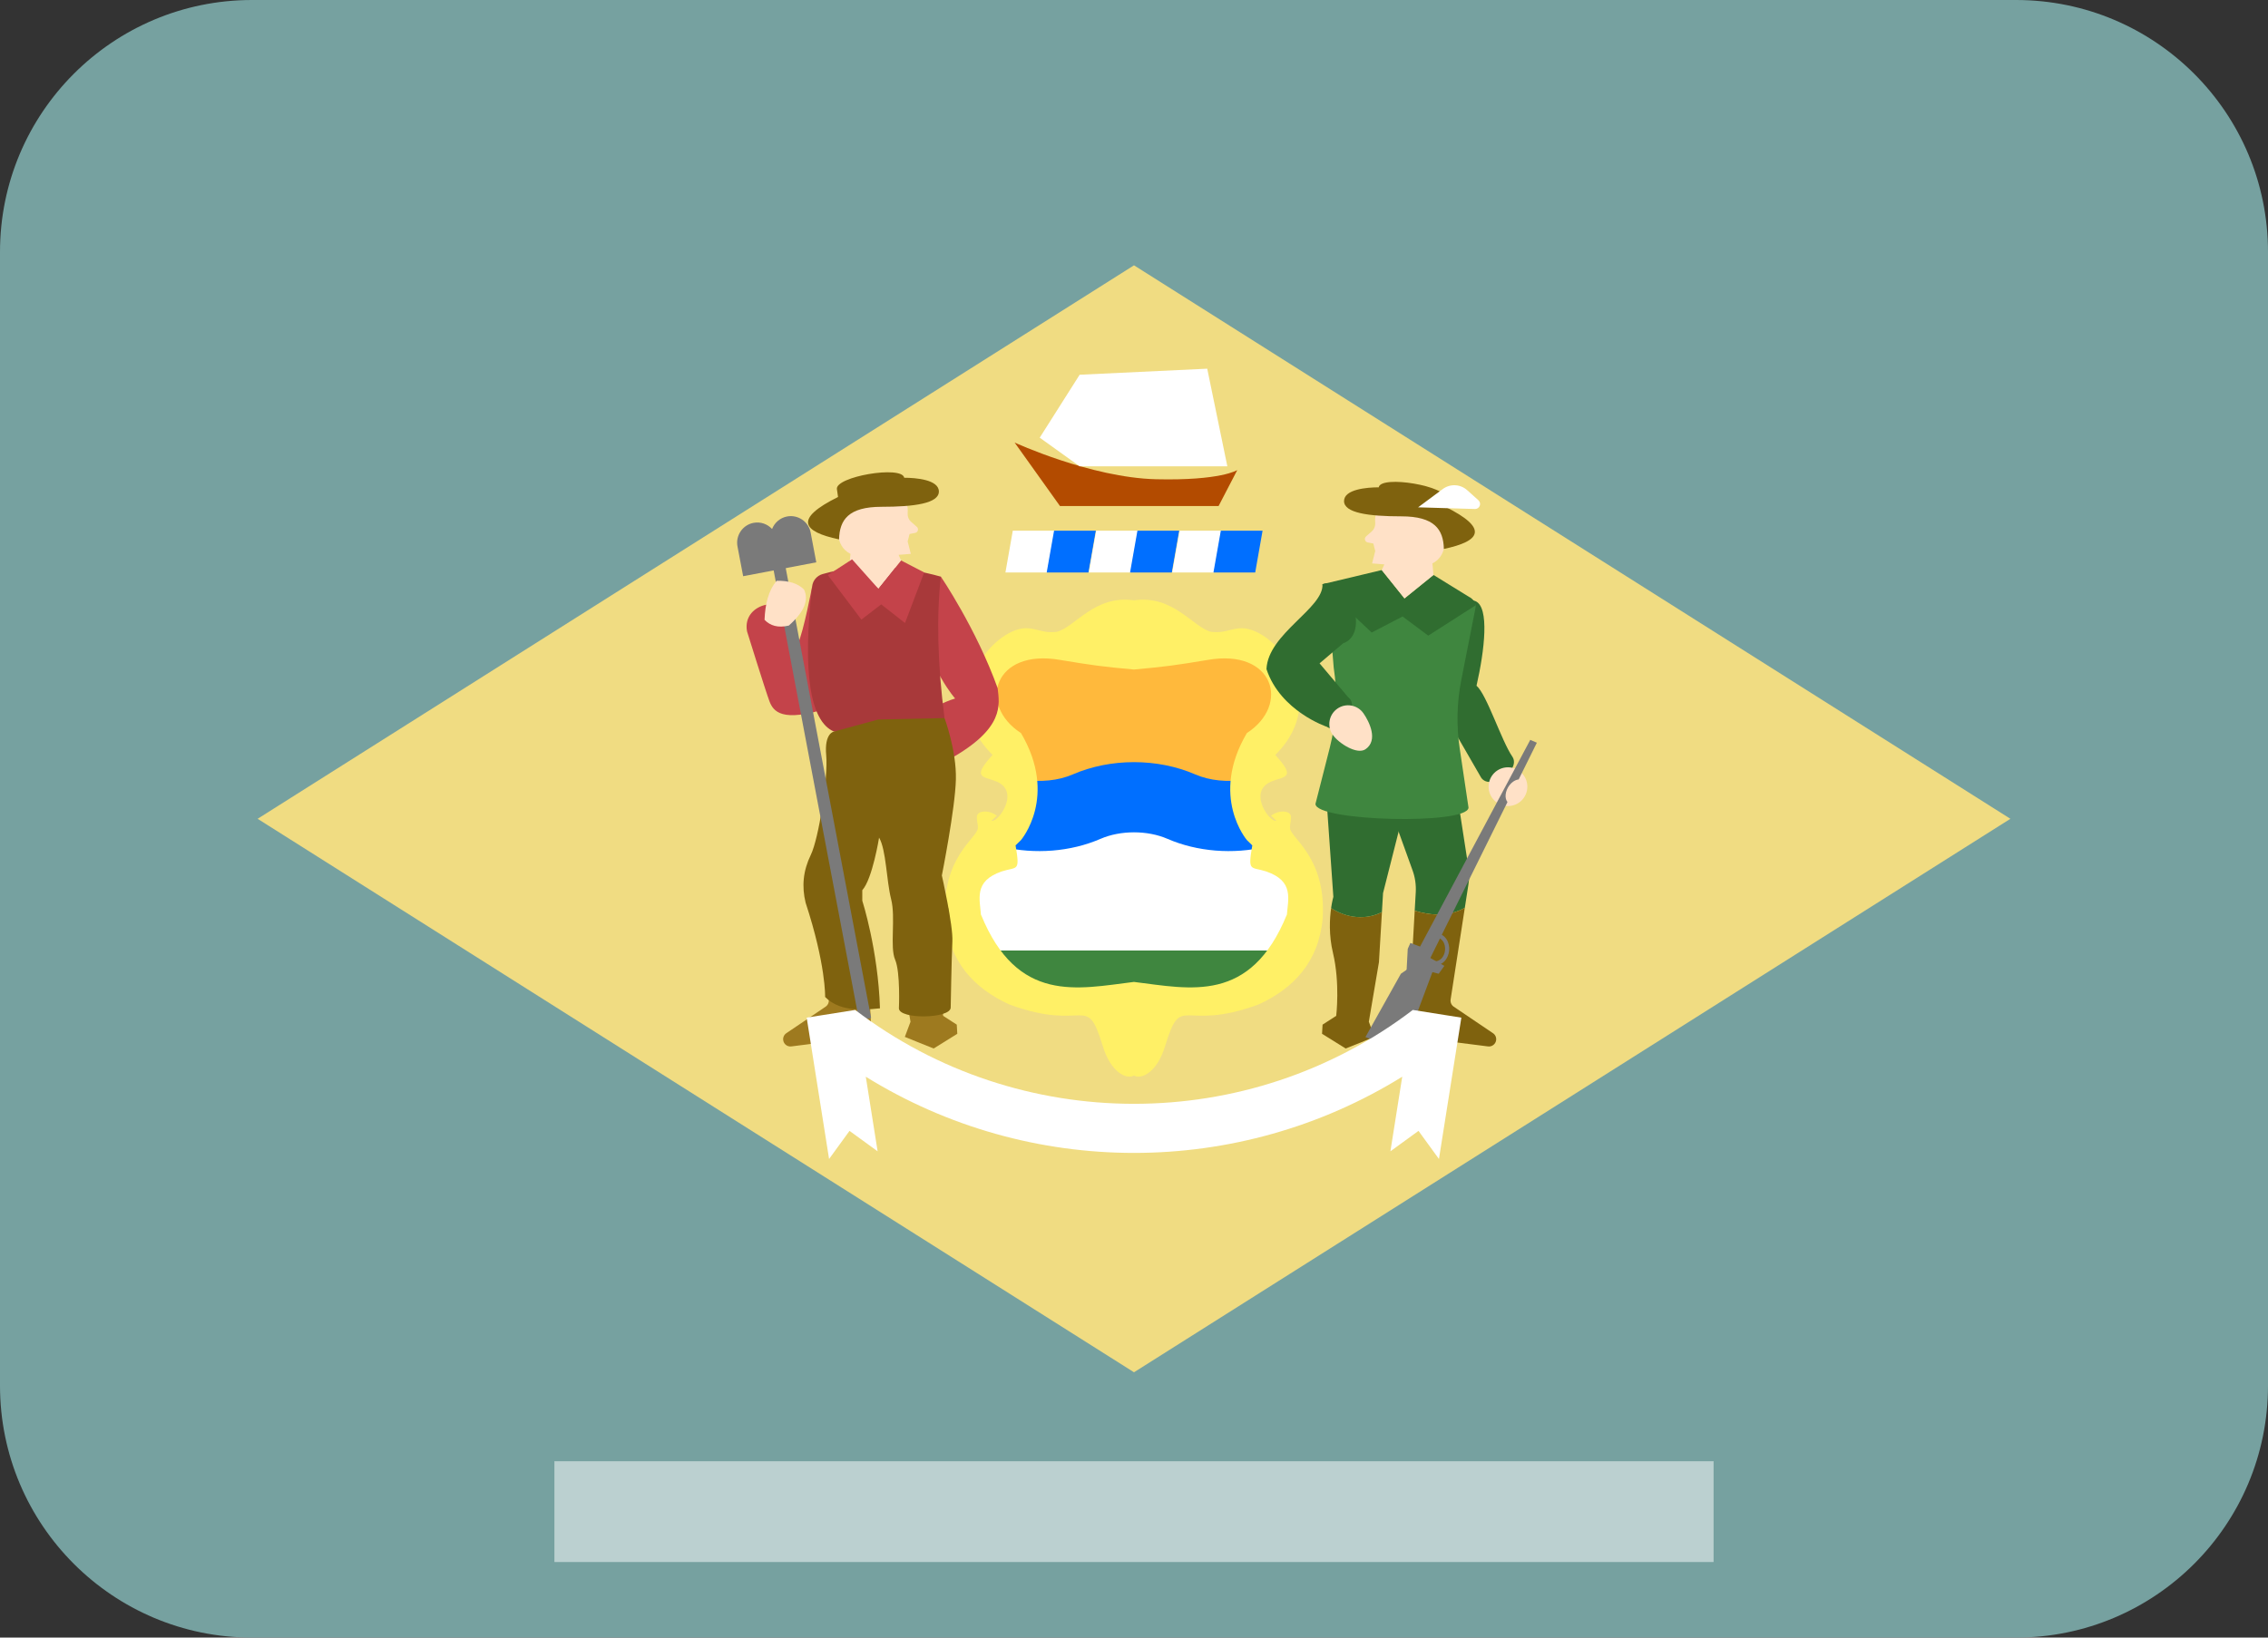 <?xml version="1.0" encoding="UTF-8" standalone="no"?>
<svg width="90px" height="65px" viewBox="0 0 90 65" version="1.1" xmlns="http://www.w3.org/2000/svg" xmlns:xlink="http://www.w3.org/1999/xlink">
    <rect x="0" y="0" width="90" height="65" fill="#333333" stroke="none"/>
    <!-- Generator: Sketch 3.7.2 (28276) - http://www.bohemiancoding.com/sketch -->
    <title>Delaware</title>
    <desc>Created with Sketch.</desc>
    <defs></defs>
    <g id="Page-1" stroke="none" stroke-width="1" fill="none" fill-rule="evenodd">
        <g id="Delaware">
            <g id="Page-1">
                <path d="M80,65 L10,65 C4.477,65 0,60.523 0,55 L0,10 C0,4.477 4.477,0 10,0 L80,0 C85.523,0 90,4.477 90,10 L90,55 C90,60.523 85.523,65 80,65" id="Fill-1" fill="#76A1A0"></path>
                <polygon id="Fill-3" fill="#F0DC82" points="79.778 32.5 45 10.531 10.223 32.5 45 54.469"></polygon>
                <path d="M39.076,37.727 C40.215,39.481 41.687,39.715 42.767,39.715 C43.379,39.715 43.996,39.633 44.593,39.554 C44.72,39.537 44.847,39.52 44.973,39.504 L44.992,39.509 L45.016,39.504 C45.145,39.52 45.273,39.537 45.402,39.554 C45.998,39.633 46.616,39.715 47.228,39.715 C48.308,39.715 49.779,39.481 50.919,37.727 L39.076,37.727 Z" id="Fill-5" fill="#3F863F"></path>
                <path d="M51.55,36.499 L51.355,36.42 L51.58,36.437 L51.583,36.39 C51.59,36.315 51.598,36.24 51.606,36.167 C51.677,35.531 51.783,34.57 50.408,34.094 C50.311,34.062 50.224,34.039 50.151,34.022 C50.168,33.885 50.196,33.716 50.209,33.643 L50.255,33.373 L49.87,32.997 C49.811,32.924 49.528,32.541 49.403,31.924 L40.593,31.924 C40.468,32.538 40.186,32.92 40.125,32.997 L39.74,33.373 L39.785,33.643 C39.798,33.716 39.827,33.885 39.844,34.022 C39.77,34.039 39.681,34.063 39.578,34.097 C38.211,34.57 38.318,35.531 38.388,36.167 C38.396,36.239 38.404,36.311 38.41,36.384 L38.415,36.437 L38.638,36.42 L38.444,36.499 C38.638,36.975 38.85,37.38 39.076,37.727 L50.918,37.727 C51.144,37.38 51.356,36.975 51.55,36.499" id="Fill-7" fill="#FFFFFF"></path>
                <path d="M49.871,29.462 C50.745,28.844 51.144,27.908 50.889,27.046 C50.684,26.352 49.973,25.611 48.594,25.611 C48.35,25.611 48.093,25.634 47.834,25.68 C46.611,25.882 46.262,25.935 44.997,26.051 C43.731,25.935 43.383,25.882 42.166,25.681 C41.901,25.634 41.643,25.611 41.4,25.611 C40.021,25.611 39.31,26.352 39.105,27.046 C38.85,27.908 39.248,28.844 40.123,29.462 C40.686,30.467 40.718,31.311 40.593,31.924 L49.402,31.924 C49.278,31.311 49.308,30.466 49.871,29.462" id="Fill-9" fill="#FFB93C"></path>
                <path d="M46.327,33.295 C47.515,33.81 48.93,33.916 50.214,33.616 L50.255,33.373 L49.87,32.997 C49.785,32.89 49.226,32.129 49.366,30.945 C48.716,31.053 48.005,30.987 47.435,30.74 C45.933,30.088 44.067,30.088 42.565,30.74 C41.994,30.987 41.281,31.054 40.63,30.944 C40.771,32.126 40.214,32.885 40.125,32.997 L39.74,33.373 L39.781,33.615 C41.066,33.916 42.483,33.811 43.673,33.295 C44.467,32.951 45.533,32.951 46.327,33.295" id="Fill-11" fill="#006FFF"></path>
                <path d="M37.51,36.516 C37.508,36.488 37.507,36.462 37.506,36.435 C37.505,36.422 37.502,36.41 37.501,36.396 L37.51,36.516 Z" id="Fill-13" fill="#FFF066"></path>
                <path d="M52.485,36.516 L52.494,36.396 C52.493,36.41 52.49,36.422 52.489,36.435 C52.488,36.462 52.487,36.488 52.485,36.516" id="Fill-15" fill="#FFF066"></path>
                <path d="M51.059,36.396 L51.066,36.302 C49.623,39.848 47.235,39.25 45,38.975 L45,38.974 C44.999,38.975 44.998,38.975 44.997,38.975 C44.996,38.975 44.996,38.975 44.995,38.974 L44.995,38.975 C42.759,39.25 40.372,39.848 38.928,36.302 L38.935,36.396 C38.884,35.68 38.625,34.979 39.748,34.59 C40.37,34.387 40.483,34.631 40.3,33.555 L40.51,33.351 C40.51,33.351 42.004,31.62 40.515,29.097 C38.779,27.971 39.445,25.731 42.075,26.195 C43.335,26.403 43.697,26.457 44.997,26.575 C46.298,26.457 46.659,26.403 47.919,26.195 C50.549,25.731 51.215,27.971 49.479,29.097 C47.99,31.62 49.485,33.351 49.485,33.351 L49.694,33.555 C49.511,34.631 49.625,34.387 50.246,34.59 C51.369,34.979 51.11,35.68 51.059,36.396 M51.192,32.875 C51.173,32.751 51.26,32.496 51.22,32.368 C51.17,32.195 50.797,32.121 50.437,32.374 L50.647,32.578 C50.392,32.667 49.447,31.367 50.517,30.994 C50.994,30.812 51.436,30.873 50.607,29.965 C52.952,27.645 50.462,24.759 49.149,24.943 C48.897,24.967 48.663,25.062 48.412,25.086 C48.215,25.101 48.056,25.078 48.055,25.078 C47.333,24.893 46.561,23.604 44.997,23.828 C43.433,23.604 42.662,24.893 41.939,25.078 C41.939,25.078 41.78,25.101 41.582,25.086 C41.332,25.062 41.097,24.967 40.845,24.943 C39.532,24.759 37.042,27.645 39.388,29.965 C38.559,30.873 39,30.812 39.477,30.994 C40.548,31.367 39.602,32.667 39.347,32.578 L39.557,32.374 C39.197,32.121 38.824,32.195 38.774,32.368 C38.734,32.496 38.821,32.751 38.803,32.875 C38.772,33.272 37.366,34.021 37.506,36.435 C37.658,38.183 38.668,39.235 40.05,39.869 C43.132,41.003 43.086,39.337 43.762,41.523 C44.079,42.574 44.712,42.859 44.997,42.689 C45.283,42.859 45.916,42.574 46.233,41.523 C46.908,39.337 46.862,41.003 49.944,39.869 C51.326,39.235 52.337,38.183 52.489,36.435 C52.628,34.021 51.222,33.272 51.192,32.875" id="Fill-17" fill="#FFF066"></path>
                <polygon id="Fill-19" fill="#FFFFFF" points="41.847 21.065 40.19 21.065 39.898 22.722 41.555 22.722"></polygon>
                <polygon id="Fill-21" fill="#006FFF" points="43.485 21.065 41.828 21.065 41.536 22.722 43.193 22.722"></polygon>
                <polygon id="Fill-23" fill="#FFFFFF" points="45.156 21.065 43.499 21.065 43.207 22.722 44.864 22.722"></polygon>
                <polygon id="Fill-25" fill="#006FFF" points="46.793 21.065 45.136 21.065 44.844 22.722 46.501 22.722"></polygon>
                <polygon id="Fill-27" fill="#FFFFFF" points="48.465 21.065 46.808 21.065 46.516 22.722 48.173 22.722"></polygon>
                <polygon id="Fill-29" fill="#006FFF" points="50.102 21.065 48.445 21.065 48.153 22.722 49.81 22.722"></polygon>
                <path d="M58.128,36.031 L58.271,35.105 C58.306,34.885 58.306,34.661 58.272,34.44 L57.706,30.772 L54.877,31.283 L56.055,34.549 C56.155,34.825 56.197,35.119 56.181,35.411 L56.139,36.147 C56.8,36.355 57.527,36.38 58.128,36.031" id="Fill-31" fill="#306D30"></path>
                <path d="M59.246,41.01 L57.687,39.957 C57.595,39.894 57.547,39.784 57.564,39.674 L58.128,36.031 C57.527,36.38 56.8,36.355 56.139,36.147 L55.889,40.558 C55.871,40.879 56.105,41.16 56.424,41.201 L59.048,41.535 C59.204,41.555 59.347,41.446 59.37,41.291 C59.386,41.181 59.338,41.072 59.246,41.01" id="Fill-33" fill="#7F620E"></path>
                <path d="M52.823,36.043 C52.764,36.455 52.725,37.108 52.896,37.825 C53.182,39.025 53.024,40.321 53.024,40.321 L52.483,40.67 L52.462,41.034 L53.401,41.618 L54.544,41.157 L54.319,40.556 L54.72,38.192 L54.839,36.202 C54.212,36.526 53.441,36.449 52.823,36.043" id="Fill-35" fill="#7F620E"></path>
                <path d="M55.779,31.912 L52.626,31.53 L52.911,35.598 C52.911,35.598 52.862,35.766 52.822,36.044 C53.441,36.45 54.212,36.526 54.838,36.202 L54.883,35.448 L55.779,31.912 Z" id="Fill-37" fill="#306D30"></path>
                <path d="M58.55,23.861 C59.112,24.1 58.913,25.808 58.592,27.218 C59.002,27.571 59.573,29.387 60.013,30.032 C60.373,30.566 59.136,31.4 58.776,30.867 L57.17,28.083 C57.17,28.083 56.703,27.259 57.013,26.508 C57.323,25.756 57.339,23.347 58.55,23.861" id="Fill-39" fill="#306D30"></path>
                <path d="M56.677,25.123 L55.659,24.403 L54.432,25.007 L52.494,23.276 C52.576,23.745 52.685,23.995 52.758,24.468 L52.924,26.489 C53.087,27.551 53.035,28.632 52.77,29.675 L52.202,31.906 C52.183,32.603 58.255,32.751 58.274,32.055 L57.925,29.71 C57.79,28.807 57.811,27.888 57.988,26.991 L58.55,24.136 C58.56,24.086 58.56,24.036 58.551,23.988 L56.677,25.123 Z" id="Fill-41" fill="#3F863F"></path>
                <path d="M52.479,23.188 C53.566,22.81 54.383,25.159 53.296,25.537 L52.364,26.33 L53.498,27.674 C53.994,28.028 53.155,29.204 52.658,28.85 C52.658,28.85 50.81,28.235 50.257,26.558 C50.317,25.15 52.537,24.141 52.479,23.188" id="Fill-43" fill="#306D30"></path>
                <path d="M59.071,31.225 C59.071,30.8 59.415,30.456 59.84,30.456 C60.265,30.456 60.609,30.8 60.609,31.225 C60.609,31.65 60.265,31.994 59.84,31.994 C59.415,31.994 59.071,31.65 59.071,31.225" id="Fill-45" fill="#FFE1C7"></path>
                <path d="M52.884,29.163 C52.65,28.825 52.733,28.362 53.071,28.127 C53.408,27.893 53.872,27.977 54.106,28.314 C54.341,28.652 54.698,29.384 54.189,29.737 C53.851,29.972 53.118,29.501 52.884,29.163" id="Fill-47" fill="#FFE1C7"></path>
                <path d="M55.658,24.469 L56.676,25.23 L58.551,24.03 C58.528,23.883 58.432,23.754 58.291,23.689 L56.885,22.821 L55.733,23.752 L54.831,22.627 L52.48,23.188 C52.483,23.219 52.489,23.246 52.493,23.276 L54.431,25.107 L55.658,24.469 Z" id="Fill-49" fill="#306D30"></path>
                <path d="M56.884,22.821 L56.842,22.363 C58.097,21.736 56.713,18.967 55.457,19.594 C54.911,19.856 54.527,20.193 54.571,20.73 C54.583,20.867 54.538,21.003 54.434,21.093 L54.209,21.291 C54.123,21.366 54.161,21.508 54.273,21.53 L54.497,21.574 L54.573,21.87 L54.448,22.363 L54.933,22.402 L54.831,22.627 L55.733,23.752 L56.884,22.821 Z" id="Fill-51" fill="#FFE1C7"></path>
                <path d="M57.296,21.789 C57.278,21.012 56.92,20.495 55.612,20.495 C54.303,20.495 53.335,20.359 53.335,19.889 C53.335,19.419 54.245,19.343 54.711,19.343 C54.796,18.842 57.467,19.299 57.381,19.799 L57.336,20.106 C59.089,20.973 58.76,21.479 57.296,21.789" id="Fill-53" fill="#7F620E"></path>
                <path d="M56.274,20.137 L58.528,20.203 C58.714,20.209 58.805,19.98 58.667,19.856 L58.223,19.457 C57.952,19.213 57.546,19.194 57.252,19.411 L56.274,20.137 Z" id="Fill-55" fill="#FFFFFF"></path>
                <polygon id="Fill-57" fill="#7A7A7A" points="55.803 38.785 55.863 37.664 55.967 37.428 56.351 37.572 60.725 29.367 60.986 29.48 56.684 38.177 56.411 38.388"></polygon>
                <path d="M56.869,38.318 L56.884,38.156 C57.169,38.183 57.322,37.947 57.343,37.716 C57.365,37.486 57.26,37.225 56.973,37.199 L56.988,37.037 C57.366,37.072 57.534,37.413 57.505,37.731 C57.475,38.049 57.247,38.353 56.869,38.318" id="Fill-59" fill="#7A7A7A"></path>
                <polygon id="Fill-61" fill="#7A7A7A" points="56.613 37.944 57.316 38.337 57.091 38.65 56.842 38.586 55.664 41.731 54.184 41.165 55.591 38.65"></polygon>
                <path d="M59.843,31.252 C59.99,30.998 60.248,30.872 60.42,30.971 C60.592,31.071 60.612,31.357 60.465,31.611 C60.318,31.865 60.06,31.991 59.888,31.892 C59.717,31.793 59.696,31.506 59.843,31.252" id="Fill-63" fill="#FFE1C7"></path>
                <path d="M31.204,41.01 L32.763,39.957 C32.855,39.894 32.903,39.784 32.886,39.674 L32.322,36.031 C32.923,36.38 33.65,36.355 34.311,36.147 L34.561,40.558 C34.579,40.879 34.345,41.16 34.026,41.201 L31.402,41.535 C31.246,41.555 31.103,41.446 31.08,41.291 C31.064,41.181 31.112,41.072 31.204,41.01" id="Fill-65" fill="#9E7A1F"></path>
                <path d="M37.627,36.043 C37.686,36.455 37.725,37.108 37.554,37.825 C37.268,39.025 37.426,40.321 37.426,40.321 L37.967,40.67 L37.988,41.034 L37.049,41.618 L35.906,41.157 L36.131,40.556 L35.73,38.192 L35.611,36.202 C36.238,36.526 37.009,36.449 37.627,36.043" id="Fill-67" fill="#9E7A1F"></path>
                <path d="M32.229,23.268 C32.229,23.268 31.897,25.051 31.656,25.57 L31.511,24.714 C31.293,23.533 29.425,23.879 29.644,25.06 C29.644,25.06 30.376,27.414 30.532,27.83 C30.688,28.245 31.026,28.689 32.849,28.11 L32.229,23.268 Z" id="Fill-69" fill="#C4434A"></path>
                <path d="M37.336,22.888 C37.336,22.888 38.746,24.961 39.59,27.318 C39.656,27.958 39.893,28.905 37.667,30.141 L36.825,28.215 C36.825,28.215 37.422,27.864 37.902,27.725 C37.902,27.725 36.891,26.593 36.51,24.644 L37.336,22.888 Z" id="Fill-71" fill="#C4434A"></path>
                <path d="M33.096,29.037 C32.136,28.639 31.839,26.636 32.229,23.268 C32.256,23.039 32.42,22.849 32.642,22.786 C34.212,22.337 35.776,22.456 37.336,22.888 C37.16,24.436 37.201,26.349 37.481,28.502 C36.666,29.039 35.29,29.264 33.096,29.037" id="Fill-73" fill="#A8393A"></path>
                <path d="M37.481,28.502 C37.481,28.502 37.96,29.782 37.932,30.938 C37.904,32.094 37.375,34.75 37.375,34.75 C37.375,34.75 37.825,36.723 37.793,37.365 C37.761,38.008 37.726,39.988 37.726,39.988 C37.734,40.437 35.678,40.472 35.671,40.023 C35.671,40.023 35.735,38.588 35.52,38.09 C35.304,37.592 35.55,36.426 35.362,35.689 C35.174,34.952 35.168,33.726 34.884,33.248 C34.884,33.248 34.621,34.889 34.218,35.333 L34.218,35.751 C34.218,35.751 34.847,37.705 34.919,40.023 C34.072,40.114 33.274,40.109 32.743,39.572 C32.743,39.572 32.778,38.296 31.969,35.831 C31.811,35.181 31.867,34.566 32.177,33.926 C32.488,33.286 32.868,30.877 32.786,29.982 C32.704,29.088 33.096,29.037 33.096,29.037 L34.848,28.559 L37.481,28.502 Z" id="Fill-75" fill="#7F620E"></path>
                <path d="M33.707,22.442 L33.749,21.984 C32.494,21.357 33.878,18.588 35.134,19.215 C35.68,19.477 36.064,19.814 36.019,20.351 C36.008,20.488 36.053,20.624 36.157,20.714 L36.382,20.912 C36.468,20.987 36.43,21.129 36.318,21.151 L36.094,21.195 L36.018,21.491 L36.143,21.984 L35.658,22.023 L35.76,22.248 L34.858,23.373 L33.707,22.442 Z" id="Fill-77" fill="#FFE1C7"></path>
                <path d="M33.296,21.41 C33.314,20.633 33.672,20.116 34.98,20.116 C36.289,20.116 37.257,19.98 37.257,19.509 C37.257,19.04 36.347,18.963 35.881,18.963 C35.796,18.462 33.125,18.919 33.211,19.419 L33.256,19.727 C31.503,20.593 31.832,21.099 33.296,21.41" id="Fill-79" fill="#7F620E"></path>
                <path d="M31.233,20.5 C30.953,20.553 30.735,20.749 30.638,20.997 C30.457,20.802 30.182,20.699 29.902,20.753 C29.47,20.835 29.184,21.255 29.265,21.687 L29.49,22.871 L32.392,22.32 L32.168,21.136 C32.086,20.704 31.665,20.418 31.233,20.5" id="Fill-81" fill="#7A7A7A"></path>
                <polygon id="Fill-83" fill="#7A7A7A" points="34.568 40.406 34.089 40.497 30.413 21.124 30.892 21.033"></polygon>
                <path d="M30.821,23.053 C30.489,23.442 30.363,23.984 30.339,24.602 C30.564,24.835 30.871,24.934 31.303,24.83 C31.923,24.283 32.105,23.808 31.904,23.397 C31.655,23.149 31.285,23.044 30.821,23.053" id="Fill-85" fill="#FFE1C7"></path>
                <polygon id="Fill-87" fill="#C4434A" points="35.76 22.247 36.674 22.721 35.913 24.729 34.968 23.989 34.182 24.593 32.849 22.826 33.813 22.201 34.858 23.373"></polygon>
                <path d="M56.064,40.087 C49.55,45.055 40.451,45.055 33.937,40.087 L32.011,40.392 L32.9,46.003 L33.711,44.887 L34.826,45.698 L34.357,42.737 C37.606,44.751 41.303,45.762 45.001,45.762 C48.698,45.762 52.395,44.751 55.644,42.737 L55.175,45.698 L56.29,44.887 L57.101,46.003 L57.99,40.392 L56.064,40.087 Z" id="Fill-89" fill="#FFFFFF"></path>
                <path d="M40.263,17.566 C40.263,17.566 43.282,18.956 45.867,19.022 C48.448,19.084 49.098,18.658 49.098,18.658 L48.357,20.085 L42.062,20.085 L40.263,17.566 Z" id="Fill-91" fill="#B34B00"></path>
                <polygon id="Fill-93" fill="#FFFFFF" points="41.259 17.372 42.843 18.509 47.963 18.509 48.704 18.509 47.906 14.634 42.843 14.874"></polygon>
                <polygon id="Fill-95" fill="#FFFFFF" opacity="0.5" points="22 62 68 62 68 58 22 58"></polygon>
            </g>
        </g>
    </g>
</svg>